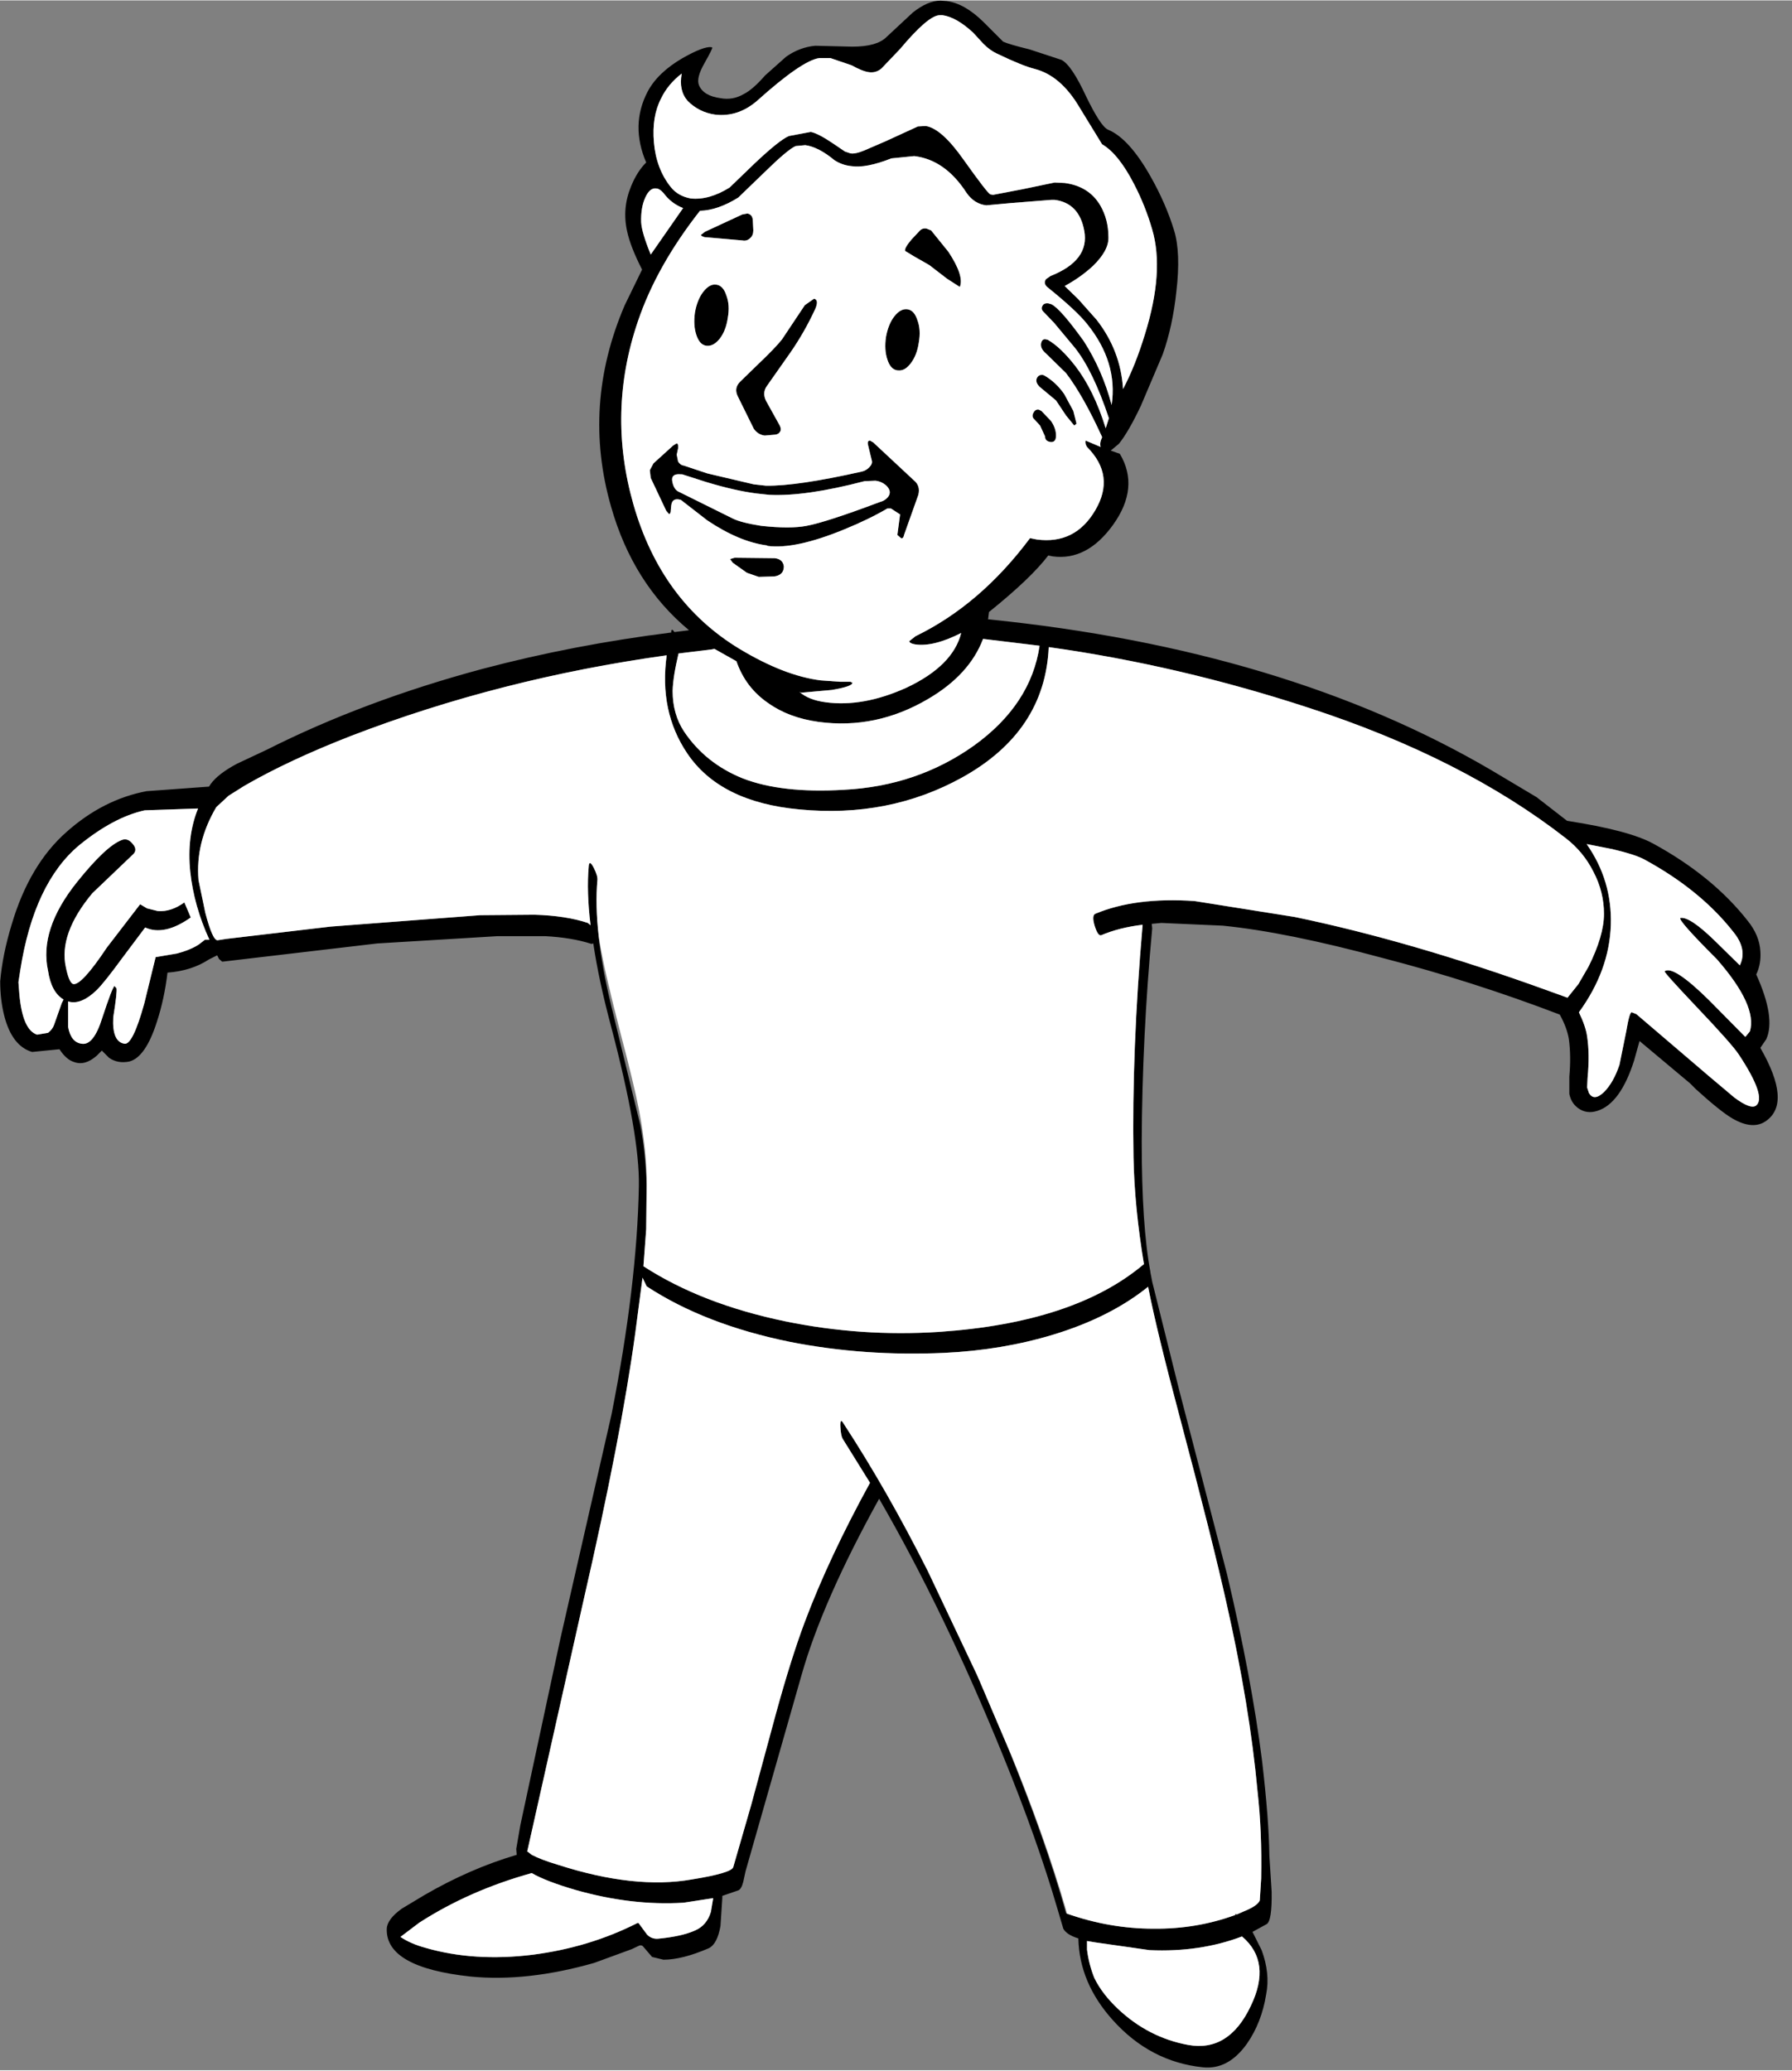 <?xml version='1.0' encoding='UTF-8'?>
<svg xmlns:xlink="http://www.w3.org/1999/xlink" xmlns="http://www.w3.org/2000/svg" version="1.1" width="444px" height="513px" viewBox="-122.639 -142.649 443.792 512.563"><rect x="-122.639" y="-142.649" width="443.792" height="512.563" fill="#808080" stroke="none"/><defs><g id="c251"><path fill="#000000" stroke="none" d="M5.9 -111.75 L5.6 -111.75 Q4.35 -111.75 1.25 -108.05 L-0.8 -105.9 Q-1.4 -105.4 -2.15 -105.5 -2.9 -105.6 -4.05 -106.25 L-6.4 -107.05 -7.6 -107.05 Q-9.5 -106.8 -14.45 -102.35 -16.55 -100.55 -19.05 -100.85 -20.8 -101.1 -22.05 -102.35 -23.05 -103.5 -22.7 -105.35 -24.2 -104.2 -24.95 -102.65 -26.0 -100.65 -25.75 -97.8 -25.5 -94.9 -23.9 -92.9 -23.1 -91.9 -21.7 -91.65 -19.7 -91.45 -17.45 -92.85 L-14.7 -95.5 Q-12.0 -98.05 -10.95 -98.5 L-8.55 -98.95 Q-7.75 -98.8 -6.05 -97.65 L-4.8 -96.8 -4.2 -96.6 Q-3.65 -96.5 -2.6 -96.95 L-0.4 -97.9 3.2 -99.55 4.05 -99.6 Q5.8 -99.35 8.25 -95.85 10.85 -92.2 11.15 -92.1 L11.45 -92.05 14.6 -92.65 18.2 -93.4 19.3 -93.35 Q21.95 -93.0 23.2 -90.9 24.1 -89.35 24.1 -87.4 24.15 -85.95 22.4 -84.25 21.05 -83.0 19.3 -82.05 L20.8 -80.6 22.8 -78.35 Q25.45 -74.95 25.7 -70.75 27.05 -73.3 28.1 -76.75 30.25 -83.65 28.9 -88.25 28.15 -90.85 26.9 -93.25 25.2 -96.55 23.4 -97.6 L20.95 -101.6 Q18.9 -105.1 16.05 -105.85 14.65 -106.2 11.85 -107.55 11.1 -107.9 10.4 -108.6 L9.25 -109.85 Q7.4 -111.55 5.9 -111.75 M5.7 -113.35 L6.35 -113.3 Q8.3 -113.05 10.35 -111.05 L12.55 -108.85 Q13.2 -108.55 15.45 -108.0 L18.95 -106.85 Q20.05 -106.3 21.65 -102.85 23.25 -99.55 24.05 -99.2 26.35 -98.25 28.7 -94.1 30.4 -91.1 31.3 -88.15 32.05 -85.7 31.55 -81.45 31.15 -77.65 30.05 -74.55 L27.65 -68.9 Q26.3 -66.05 25.25 -64.75 L24.35 -64.0 25.35 -63.65 Q27.55 -59.95 24.6 -55.85 21.75 -51.9 18.0 -52.4 L17.5 -52.5 Q15.6 -50.0 11.0 -46.3 L10.9 -45.5 Q43.5 -42.2 66.1 -28.95 L71.05 -26.0 74.4 -23.4 Q81.2 -22.35 83.85 -20.9 90.35 -17.35 94.2 -12.45 95.5 -10.85 95.6 -9.1 95.7 -7.7 95.15 -6.55 97.3 -1.8 96.25 0.55 L95.6 1.5 Q99.05 7.5 96.25 9.5 94.8 10.55 92.55 9.25 91.25 8.5 88.55 6.05 L87.9 5.4 82.35 0.75 81.75 2.9 Q80.25 7.6 77.75 8.4 76.55 8.8 75.6 8.1 74.85 7.55 74.65 6.55 L74.65 4.65 Q74.85 2.4 74.6 0.55 74.4 -0.7 73.6 -2.15 64.05 -5.8 54.2 -8.35 43.65 -11.2 36.65 -11.9 L29.9 -12.2 28.85 -12.1 28.9 -11.6 Q27.8 0.3 27.75 11.75 27.75 21.05 28.7 26.05 L28.7 26.1 28.9 27.15 31.85 39.0 37.1 59.2 Q39.8 70.6 40.95 79.7 41.7 86.1 41.75 90.1 L42.0 94.05 Q42.05 97.25 41.45 97.6 L39.9 98.45 40.9 100.45 Q41.85 103.0 41.4 105.3 40.9 108.4 39.3 110.7 37.25 113.6 34.45 113.3 28.7 112.7 24.6 108.15 20.9 104.05 20.8 99.15 L20.75 99.15 Q19.5 98.75 19.15 98.1 L18.5 95.9 Q16.3 88.35 12.55 79.15 6.15 63.4 -1.05 50.95 -7.25 62.15 -9.55 70.25 L-15.7 91.8 -15.95 92.95 Q-16.15 93.75 -16.5 93.9 L-18.25 94.5 -18.25 94.75 -18.45 97.8 Q-18.8 99.8 -19.75 100.25 -22.65 101.5 -24.7 101.5 L-25.95 101.2 -26.85 100.15 Q-27.05 99.85 -27.35 99.95 L-28.2 100.35 -32.3 101.85 Q-39.65 103.95 -45.85 103.35 -55.2 102.35 -55.05 98.1 -55.0 97.05 -53.4 95.9 L-50.9 94.4 Q-45.9 91.5 -40.8 90.0 L-40.85 89.35 -40.4 86.75 -36.0 66.25 -30.4 41.7 Q-27.6 27.55 -27.4 16.65 -27.3 11.1 -30.45 -0.85 -31.8 -5.9 -32.4 -9.95 L-32.6 -9.9 Q-34.75 -10.6 -37.7 -10.75 L-42.9 -10.75 -56.1 -9.95 -73.1 -7.95 -73.45 -8.25 -73.65 -8.65 -74.55 -8.2 Q-76.45 -6.95 -79.1 -6.75 -79.45 -3.85 -80.25 -1.4 -81.5 2.55 -83.3 3.0 -84.55 3.25 -85.5 2.6 L-86.3 1.8 -86.85 2.35 Q-88.15 3.5 -89.35 3.05 -90.2 2.8 -90.95 1.65 L-93.95 1.95 Q-96.15 1.3 -97.0 -2.0 -97.45 -3.75 -97.45 -5.8 -97.2 -8.7 -96.2 -12.0 -94.25 -18.6 -90.15 -22.2 -86.15 -25.75 -81.4 -26.65 L-74.55 -27.15 -74.35 -27.45 Q-73.55 -28.55 -71.5 -29.65 L-68.2 -31.2 Q-57.6 -36.55 -44.6 -40.05 -34.6 -42.7 -23.85 -44.05 L-23.85 -44.2 Q-23.8 -44.55 -23.5 -44.1 L-21.9 -44.3 Q-28.05 -49.4 -30.45 -57.85 -33.65 -69.0 -28.95 -79.95 L-27.05 -83.85 Q-28.35 -86.4 -28.7 -88.1 -29.25 -90.6 -28.25 -93.0 -27.6 -94.6 -26.6 -95.6 -28.35 -99.7 -26.45 -103.35 -25.35 -105.45 -22.6 -107.05 -20.3 -108.35 -19.45 -108.25 L-19.35 -108.2 Q-19.3 -108.1 -20.2 -106.5 -21.15 -104.85 -20.8 -104.05 -20.3 -102.9 -18.45 -102.65 -17.1 -102.4 -15.9 -103.1 -14.9 -103.6 -13.55 -105.15 L-11.25 -107.2 Q-9.75 -108.25 -8.05 -108.4 L-4.0 -108.3 Q-1.3 -108.3 -0.25 -109.35 L2.65 -112.05 Q4.3 -113.35 5.7 -113.35 M-26.55 16.65 L-26.6 21.4 -26.9 25.45 Q-20.5 29.6 -11.3 31.5 -3.0 33.2 5.5 32.65 20.35 31.65 27.95 25.25 L28.0 25.25 Q26.95 18.95 26.85 13.5 26.65 1.8 27.85 -12.0 25.3 -11.7 23.3 -10.85 22.95 -10.75 22.6 -11.85 22.25 -13.0 22.65 -13.2 27.05 -15.05 33.55 -14.6 L44.55 -12.85 Q57.3 -10.2 72.1 -4.85 L74.45 -4.0 75.65 -5.5 76.75 -7.4 Q78.45 -10.8 78.45 -13.2 78.45 -15.6 77.3 -17.8 76.2 -20.0 74.25 -21.5 62.95 -30.3 46.05 -35.8 31.85 -40.45 17.55 -42.45 17.15 -33.2 8.05 -28.15 0.0 -23.7 -9.8 -24.65 -18.5 -25.45 -22.1 -30.8 -25.2 -35.4 -24.35 -41.55 -42.65 -39.0 -59.0 -32.7 -65.8 -30.05 -70.65 -27.25 L-72.4 -26.15 -73.75 -24.9 Q-76.05 -21.0 -75.7 -16.9 L-74.95 -13.3 Q-74.15 -10.25 -73.6 -10.3 L-72.65 -10.45 -61.2 -11.8 -44.8 -13.05 -38.85 -13.1 Q-35.4 -13.0 -33.0 -12.2 L-32.7 -11.95 Q-33.15 -15.65 -32.9 -18.4 -32.85 -19.2 -32.35 -18.25 -31.9 -17.35 -31.95 -16.9 -32.2 -14.15 -31.8 -10.7 L-31.8 -10.65 Q-31.45 -7.35 -30.5 -3.4 L-27.25 9.95 Q-26.65 13.05 -26.55 16.65 M16.55 -42.6 L10.35 -43.35 Q8.85 -39.4 4.3 -36.75 -1.4 -33.4 -7.7 -34.25 -10.95 -34.7 -13.2 -36.3 -15.7 -38.0 -16.7 -40.9 L-19.1 -42.25 -19.15 -42.25 -19.4 -42.2 -23.05 -41.75 Q-23.65 -39.25 -23.7 -37.65 -23.7 -35.1 -22.45 -33.2 -20.1 -29.7 -16.0 -28.05 -11.75 -26.4 -4.95 -26.8 3.1 -27.2 9.35 -31.65 15.6 -36.15 16.55 -42.6 M1.7 -54.8 Q1.6 -54.3 1.35 -54.4 L0.95 -54.75 1.25 -57.0 0.25 -57.65 -0.15 -57.65 Q-2.2 -56.45 -4.9 -55.35 -10.25 -53.15 -13.3 -53.55 L-13.35 -53.6 Q-16.4 -54.0 -19.9 -56.35 L-22.8 -58.6 -23.05 -58.65 Q-23.75 -58.75 -23.85 -58.0 L-23.9 -57.5 Q-23.9 -57.05 -24.1 -57.05 L-24.4 -57.4 -26.1 -61.0 -26.2 -61.85 -25.8 -62.6 -23.65 -64.55 -23.25 -64.8 Q-23.05 -64.75 -23.1 -64.25 L-23.25 -63.55 -23.1 -62.8 Q-22.85 -62.4 -22.45 -62.35 L-19.9 -61.5 -14.8 -60.3 -13.45 -60.15 Q-10.05 -60.1 -2.95 -61.7 -2.5 -61.8 -2.15 -62.15 -1.75 -62.55 -1.85 -62.9 L-2.25 -64.55 Q-2.4 -65.1 -2.05 -65.1 L-1.7 -64.9 2.75 -60.75 Q3.5 -60.15 3.25 -59.15 L1.7 -54.8 M16.9 -72.3 L17.05 -72.25 Q18.35 -71.5 19.25 -70.2 L20.25 -68.35 20.6 -66.95 20.35 -66.75 19.45 -67.85 18.35 -69.5 16.55 -71.0 Q16.05 -71.5 16.25 -71.95 16.45 -72.35 16.9 -72.3 M16.45 -68.5 L16.75 -68.35 17.8 -67.25 Q18.35 -66.45 18.35 -65.65 18.35 -64.85 17.7 -64.95 17.15 -65.05 17.15 -65.55 L16.6 -66.75 16.0 -67.4 Q15.65 -67.7 15.85 -68.1 16.05 -68.55 16.45 -68.5 M2.05 -79.5 Q2.8 -79.4 3.15 -78.3 3.55 -77.25 3.3 -75.85 3.1 -74.45 2.4 -73.55 1.75 -72.7 1.0 -72.8 L0.95 -72.8 Q0.2 -72.9 -0.15 -74.0 -0.5 -75.05 -0.3 -76.45 -0.05 -77.85 0.6 -78.7 1.3 -79.6 2.05 -79.5 M2.5 -87.15 L3.3 -88.0 Q3.65 -88.45 4.15 -88.35 L4.65 -88.15 6.55 -85.8 Q8.3 -83.15 7.8 -81.95 L6.4 -82.85 4.45 -84.35 2.7 -85.35 1.8 -85.9 Q1.7 -86.2 2.5 -87.15 M18.2 -91.5 L17.85 -91.5 13.4 -91.15 10.7 -90.9 Q9.4 -91.05 8.55 -92.25 6.2 -95.9 2.8 -96.3 L0.3 -96.05 Q-2.5 -94.95 -4.1 -95.2 -5.1 -95.3 -5.95 -95.85 -7.7 -97.3 -9.15 -97.5 L-10.2 -97.4 Q-11.05 -97.05 -13.65 -94.5 L-16.5 -91.75 Q-18.75 -90.35 -20.7 -90.3 -25.45 -84.25 -27.5 -78.2 -30.9 -68.25 -28.0 -58.1 -24.95 -47.45 -16.35 -42.25 -11.45 -39.3 -7.45 -38.8 L-5.35 -38.65 -4.2 -38.65 -4.0 -38.55 Q-3.9 -38.15 -6.25 -37.75 L-9.6 -37.45 -9.8 -37.55 Q-8.8 -36.65 -6.9 -36.4 -2.8 -35.85 1.95 -38.0 7.05 -40.4 7.95 -44.0 4.9 -42.45 2.9 -42.75 2.3 -42.85 2.25 -43.1 L2.95 -43.65 Q10.05 -47.1 15.5 -54.4 L16.25 -54.25 Q20.45 -53.7 22.65 -57.45 24.9 -61.25 21.75 -64.4 21.5 -64.8 21.6 -65.1 L23.25 -64.4 Q23.1 -64.8 23.4 -65.45 L23.4 -65.5 Q21.35 -70.0 19.45 -72.5 L17.25 -74.65 Q16.65 -75.15 16.7 -75.7 16.8 -76.3 17.25 -76.2 L17.45 -76.15 Q18.85 -75.35 20.45 -73.3 22.5 -70.65 23.8 -66.45 L24.15 -67.55 Q22.4 -72.8 20.4 -75.3 L18.15 -78.0 17.05 -79.15 Q16.65 -79.5 16.85 -79.85 17.0 -80.2 17.5 -80.15 L17.85 -80.05 Q18.85 -79.55 21.4 -76.0 23.45 -72.8 24.45 -69.0 25.15 -73.7 21.75 -77.9 20.6 -79.35 17.5 -81.85 16.9 -82.3 17.25 -82.8 L17.75 -83.15 Q22.05 -84.85 21.45 -88.1 20.9 -91.15 18.2 -91.5 M76.55 -20.85 Q79.35 -16.85 79.2 -12.0 79.05 -7.0 75.7 -2.4 76.45 -0.85 76.6 0.25 76.9 2.2 76.65 4.8 L76.6 5.85 76.8 6.45 Q77.35 7.4 78.45 6.35 79.5 5.3 80.15 3.35 L80.9 -0.35 Q81.25 -2.45 81.5 -2.4 L82.0 -2.2 89.2 3.95 89.9 4.55 92.75 6.95 Q94.5 8.25 95.1 7.85 96.35 6.95 93.25 2.25 92.5 1.1 88.55 -3.05 85.0 -6.8 85.1 -6.9 86.05 -7.6 90.0 -3.7 L93.95 0.3 94.45 -0.3 Q95.3 -3.1 90.85 -8.2 86.4 -12.65 86.85 -12.75 87.9 -12.9 90.7 -10.15 L93.35 -7.55 Q94.2 -9.3 92.65 -11.2 89.05 -15.8 82.9 -19.15 81.9 -19.7 79.35 -20.3 L76.55 -20.85 M19.55 96.45 Q24.25 98.1 29.05 98.1 33.75 98.15 38.0 96.6 L38.05 96.45 38.15 96.55 38.95 96.2 Q40.45 95.6 40.7 95.0 L40.85 92.6 Q40.95 87.4 40.45 83.0 39.6 73.7 37.05 62.4 35.5 55.45 31.95 42.1 29.45 32.75 28.5 27.95 L28.45 27.7 Q24.3 31.05 18.05 32.95 12.45 34.65 6.1 34.95 -2.65 35.35 -10.8 33.75 -20.15 31.85 -26.55 27.65 L-27.0 26.7 -27.8 32.8 Q-29.35 44.15 -33.45 62.0 L-39.65 89.65 -39.6 89.65 -39.15 90.0 Q-38.1 90.55 -36.25 91.1 -27.85 93.8 -21.6 92.7 -17.25 92.0 -17.05 91.35 L-15.1 84.6 -12.35 74.45 Q-10.7 68.45 -9.2 64.45 -6.55 57.4 -2.05 49.2 L-5.0 44.45 Q-5.25 44.1 -5.3 43.05 -5.35 42.0 -4.95 42.7 -0.15 50.05 4.3 58.9 L9.65 70.2 10.0 71.0 12.75 77.45 Q17.2 88.3 19.45 96.4 L19.55 96.45 M32.85 110.85 Q37.3 111.65 39.7 106.6 42.05 101.75 38.75 98.95 34.15 100.7 28.6 100.45 L22.65 99.6 21.75 99.45 21.75 100.4 Q21.95 102.0 22.55 103.5 23.4 105.25 25.15 106.9 28.5 110.05 32.85 110.85 M-82.9 -20.85 Q-82.35 -20.2 -82.9 -19.7 L-87.35 -15.45 Q-91.05 -11.0 -90.25 -7.35 -89.9 -5.65 -89.45 -5.5 -88.55 -5.3 -85.75 -9.5 L-82.1 -14.25 -81.35 -13.8 -80.15 -13.5 Q-78.7 -13.4 -77.25 -14.45 L-76.55 -12.8 Q-79.45 -10.75 -81.55 -11.7 L-84.1 -8.3 Q-86.0 -5.7 -86.85 -4.85 -88.5 -3.25 -89.85 -3.55 L-90.0 -3.6 -90.0 -0.8 Q-89.7 0.9 -88.5 1.05 -87.2 1.25 -86.25 -1.8 -85.15 -5.15 -84.9 -5.3 L-84.85 -5.2 -84.7 -5.05 Q-84.6 -4.65 -85.05 -1.85 -85.2 0.85 -83.8 1.05 -82.9 1.15 -81.65 -3.35 L-80.4 -8.45 -78.05 -8.85 Q-76.55 -9.25 -75.65 -9.85 L-75.0 -10.35 -74.5 -10.35 Q-76.2 -14.05 -76.6 -17.8 -77.0 -21.65 -75.75 -24.75 L-81.6 -24.55 Q-85.0 -23.8 -88.75 -20.75 -93.75 -16.6 -95.25 -7.0 L-95.45 -5.7 -95.35 -4.4 Q-95.0 -0.45 -93.4 0.05 L-92.2 -0.15 Q-91.7 -0.55 -91.55 -1.0 L-90.7 -3.4 -90.5 -3.8 Q-91.85 -4.6 -92.2 -6.95 -93.2 -11.45 -89.05 -16.65 -85.85 -20.65 -84.1 -21.3 -83.45 -21.55 -82.9 -20.85 M-22.5 95.25 Q-28.2 95.6 -34.35 93.85 -37.6 92.9 -39.15 92.0 -46.0 93.9 -51.5 97.45 L-53.55 99.0 Q-52.45 99.75 -50.8 100.2 -45.45 101.75 -39.0 100.95 -32.85 100.15 -27.6 97.5 -27.45 97.4 -27.35 97.6 L-26.5 98.75 Q-26.0 99.25 -25.3 99.2 -22.7 98.95 -21.25 98.3 -19.95 97.75 -19.5 96.25 L-19.25 94.75 -22.5 95.25 M-15.55 -50.6 L-17.1 -51.7 -17.4 -52.1 -16.9 -52.25 -12.5 -52.2 Q-11.6 -52.1 -11.5 -51.3 -11.5 -50.35 -12.55 -50.2 L-14.25 -50.15 -15.55 -50.6 M-22.65 -61.4 L-22.8 -61.4 Q-23.85 -61.5 -23.75 -60.7 -23.6 -59.7 -22.95 -59.45 L-17.1 -56.55 Q-16.2 -56.1 -14.0 -55.75 -10.8 -55.4 -9.0 -55.75 -6.85 -56.15 -1.0 -58.35 -0.4 -58.5 -0.05 -58.95 0.35 -59.5 -0.2 -60.1 -0.7 -60.6 -1.45 -60.7 L-2.65 -60.65 Q-9.15 -58.95 -13.1 -59.15 L-14.5 -59.3 Q-16.85 -59.6 -20.0 -60.55 L-22.65 -61.4 M-24.7 -92.25 Q-25.15 -92.75 -25.5 -92.75 -26.2 -92.85 -26.7 -91.75 -27.2 -90.65 -27.15 -89.05 -27.1 -87.95 -26.1 -85.5 L-22.55 -90.6 Q-23.85 -91.1 -24.7 -92.25 M-8.2 -80.65 L-8.15 -80.65 Q-7.65 -80.5 -8.05 -79.55 -9.2 -77.05 -10.75 -74.8 L-13.35 -71.1 Q-13.9 -70.35 -13.45 -69.45 L-11.95 -66.75 Q-11.75 -66.35 -11.9 -66.1 -12.05 -65.8 -12.45 -65.75 L-13.6 -65.65 Q-14.35 -65.75 -14.8 -66.4 L-16.55 -69.95 Q-17.0 -70.85 -16.3 -71.55 L-14.45 -73.35 Q-12.4 -75.3 -11.7 -76.2 L-9.2 -79.95 -8.2 -80.65 M-18.95 -82.2 L-18.9 -82.2 Q-18.15 -82.1 -17.8 -81.0 -17.4 -79.95 -17.65 -78.55 -17.85 -77.15 -18.55 -76.25 -19.25 -75.4 -20.0 -75.5 -20.75 -75.6 -21.1 -76.7 -21.45 -77.75 -21.25 -79.15 -21.0 -80.55 -20.35 -81.4 -19.65 -82.3 -18.95 -82.2 M-20.05 -87.4 L-20.15 -87.4 Q-20.55 -87.5 -20.6 -87.65 L-20.15 -88.0 -16.05 -89.9 -15.5 -90.0 Q-14.9 -89.9 -14.9 -89.15 L-14.85 -88.15 Q-14.85 -87.6 -15.2 -87.3 -15.55 -86.95 -16.05 -87.05 L-20.05 -87.4"/><path fill="#ffffff" stroke="none" d="M5.9 -111.75 Q7.4 -111.55 9.25 -109.85 L10.4 -108.6 Q11.1 -107.9 11.85 -107.55 14.65 -106.2 16.05 -105.85 18.9 -105.1 20.95 -101.6 L23.4 -97.6 Q25.2 -96.55 26.9 -93.25 28.15 -90.85 28.9 -88.25 30.25 -83.65 28.1 -76.75 27.05 -73.3 25.7 -70.75 25.45 -74.95 22.8 -78.35 L20.8 -80.6 19.3 -82.05 Q21.05 -83.0 22.4 -84.25 24.15 -85.95 24.1 -87.4 24.1 -89.35 23.2 -90.9 21.95 -93.0 19.3 -93.35 L18.2 -93.4 14.6 -92.65 11.45 -92.05 11.15 -92.1 Q10.85 -92.2 8.25 -95.85 5.8 -99.35 4.05 -99.6 L3.2 -99.55 -0.4 -97.9 -2.6 -96.95 Q-3.65 -96.5 -4.2 -96.6 L-4.8 -96.8 -6.05 -97.65 Q-7.75 -98.8 -8.55 -98.95 L-10.95 -98.5 Q-12.0 -98.05 -14.7 -95.5 L-17.45 -92.85 Q-19.7 -91.45 -21.7 -91.65 -23.1 -91.9 -23.9 -92.9 -25.5 -94.9 -25.75 -97.8 -26.0 -100.65 -24.95 -102.65 -24.2 -104.2 -22.7 -105.35 -23.05 -103.5 -22.05 -102.35 -20.8 -101.1 -19.05 -100.85 -16.55 -100.55 -14.45 -102.35 -9.5 -106.8 -7.6 -107.05 L-6.4 -107.05 -4.05 -106.25 Q-2.9 -105.6 -2.15 -105.5 -1.4 -105.4 -0.8 -105.9 L1.25 -108.05 Q4.35 -111.75 5.6 -111.75 L5.9 -111.75 M18.2 -91.5 Q20.9 -91.15 21.45 -88.1 22.05 -84.85 17.75 -83.15 L17.25 -82.8 Q16.9 -82.3 17.5 -81.85 20.6 -79.35 21.75 -77.9 25.15 -73.7 24.45 -69.0 23.45 -72.8 21.4 -76.0 18.85 -79.55 17.85 -80.05 L17.5 -80.15 Q17.0 -80.2 16.85 -79.85 16.65 -79.5 17.05 -79.15 L18.15 -78.0 20.4 -75.3 Q22.4 -72.8 24.15 -67.55 L23.8 -66.45 Q22.5 -70.65 20.45 -73.3 18.85 -75.35 17.45 -76.15 L17.25 -76.2 Q16.8 -76.3 16.7 -75.7 16.65 -75.15 17.25 -74.65 L19.45 -72.5 Q21.35 -70.0 23.4 -65.5 L23.4 -65.45 Q23.1 -64.8 23.25 -64.4 L21.6 -65.1 Q21.5 -64.8 21.75 -64.4 24.9 -61.25 22.65 -57.45 20.45 -53.7 16.25 -54.25 L15.5 -54.4 Q10.05 -47.1 2.95 -43.65 L2.25 -43.1 Q2.3 -42.85 2.9 -42.75 4.9 -42.45 7.95 -44.0 7.05 -40.4 1.95 -38.0 -2.8 -35.85 -6.9 -36.4 -8.8 -36.65 -9.8 -37.55 L-9.6 -37.45 -6.25 -37.75 Q-3.9 -38.15 -4.0 -38.55 L-4.2 -38.65 -5.35 -38.65 -7.45 -38.8 Q-11.45 -39.3 -16.35 -42.25 -24.95 -47.45 -28.0 -58.1 -30.9 -68.25 -27.5 -78.2 -25.45 -84.25 -20.7 -90.3 -18.75 -90.35 -16.5 -91.75 L-13.65 -94.5 Q-11.05 -97.05 -10.2 -97.4 L-9.15 -97.5 Q-7.7 -97.3 -5.95 -95.85 -5.1 -95.3 -4.1 -95.2 -2.5 -94.95 0.3 -96.05 L2.8 -96.3 Q6.2 -95.9 8.55 -92.25 9.4 -91.05 10.7 -90.9 L13.4 -91.15 17.85 -91.5 18.2 -91.5 M2.5 -87.15 Q1.7 -86.2 1.8 -85.9 L2.7 -85.35 4.45 -84.35 6.4 -82.85 7.8 -81.95 Q8.3 -83.15 6.55 -85.8 L4.65 -88.15 4.15 -88.35 Q3.65 -88.45 3.3 -88.0 L2.5 -87.15 M2.05 -79.5 Q1.3 -79.6 0.6 -78.7 -0.05 -77.85 -0.3 -76.45 -0.5 -75.05 -0.15 -74.0 0.2 -72.9 0.95 -72.8 L1.0 -72.8 Q1.75 -72.7 2.4 -73.55 3.1 -74.45 3.3 -75.85 3.55 -77.25 3.15 -78.3 2.8 -79.4 2.05 -79.5 M16.45 -68.5 Q16.05 -68.55 15.85 -68.1 15.65 -67.7 16.0 -67.4 L16.6 -66.75 17.15 -65.55 Q17.15 -65.05 17.7 -64.95 18.35 -64.85 18.35 -65.65 18.35 -66.45 17.8 -67.25 L16.75 -68.35 16.45 -68.5 M16.9 -72.3 Q16.45 -72.35 16.25 -71.95 16.05 -71.5 16.55 -71.0 L18.35 -69.5 19.45 -67.85 20.35 -66.75 20.6 -66.95 20.25 -68.35 19.25 -70.2 Q18.35 -71.5 17.05 -72.25 L16.9 -72.3 M1.7 -54.8 L3.25 -59.15 Q3.5 -60.15 2.75 -60.75 L-1.7 -64.9 -2.05 -65.1 Q-2.4 -65.1 -2.25 -64.55 L-1.85 -62.9 Q-1.75 -62.55 -2.15 -62.15 -2.5 -61.8 -2.95 -61.7 -10.05 -60.1 -13.45 -60.15 L-14.8 -60.3 -19.9 -61.5 -22.45 -62.35 Q-22.85 -62.4 -23.1 -62.8 L-23.25 -63.55 -23.1 -64.25 Q-23.05 -64.75 -23.25 -64.8 L-23.65 -64.55 -25.8 -62.6 -26.2 -61.85 -26.1 -61.0 -24.4 -57.4 -24.1 -57.05 Q-23.9 -57.05 -23.9 -57.5 L-23.85 -58.0 Q-23.75 -58.75 -23.05 -58.65 L-22.8 -58.6 -19.9 -56.35 Q-16.4 -54.0 -13.35 -53.6 L-13.3 -53.55 Q-10.25 -53.15 -4.9 -55.35 -2.2 -56.45 -0.15 -57.65 L0.25 -57.65 1.25 -57.0 0.95 -54.75 1.35 -54.4 Q1.6 -54.3 1.7 -54.8 M16.55 -42.6 Q15.6 -36.15 9.35 -31.65 3.1 -27.2 -4.95 -26.8 -11.75 -26.4 -16.0 -28.05 -20.1 -29.7 -22.45 -33.2 -23.7 -35.1 -23.7 -37.65 -23.65 -39.25 -23.05 -41.75 L-19.4 -42.2 -19.15 -42.25 -19.1 -42.25 -16.7 -40.9 Q-15.7 -38.0 -13.2 -36.3 -10.95 -34.7 -7.7 -34.25 -1.4 -33.4 4.3 -36.75 8.85 -39.4 10.35 -43.35 L16.55 -42.6 M-31.8 -10.7 Q-32.2 -14.15 -31.95 -16.9 -31.9 -17.35 -32.35 -18.25 -32.85 -19.2 -32.9 -18.4 -33.15 -15.65 -32.7 -11.95 L-33.0 -12.2 Q-35.4 -13.0 -38.85 -13.1 L-44.8 -13.05 -61.2 -11.8 -72.65 -10.45 -73.6 -10.3 Q-74.15 -10.25 -74.95 -13.3 L-75.7 -16.9 Q-76.05 -21.0 -73.75 -24.9 L-72.4 -26.15 -70.65 -27.25 Q-65.8 -30.05 -59.0 -32.7 -42.65 -39.0 -24.35 -41.55 -25.2 -35.4 -22.1 -30.8 -18.5 -25.45 -9.8 -24.65 0.0 -23.7 8.05 -28.15 17.15 -33.2 17.55 -42.45 31.85 -40.45 46.05 -35.8 62.95 -30.3 74.25 -21.5 76.2 -20.0 77.3 -17.8 78.45 -15.6 78.45 -13.2 78.45 -10.8 76.75 -7.4 L75.65 -5.5 74.45 -4.0 72.1 -4.85 Q57.3 -10.2 44.55 -12.85 L33.55 -14.6 Q27.05 -15.05 22.65 -13.2 22.25 -13.0 22.6 -11.85 22.95 -10.75 23.3 -10.85 25.3 -11.7 27.85 -12.0 26.65 1.8 26.85 13.5 26.95 18.95 28.0 25.25 L27.95 25.25 Q20.35 31.65 5.5 32.65 -3.0 33.2 -11.3 31.5 -20.5 29.6 -26.9 25.45 L-26.6 21.4 -26.55 16.65 Q-26.5 12.9 -27.4 8.25 -27.95 5.45 -29.4 -0.05 -31.15 -6.8 -31.7 -10.05 L-31.8 -10.7 M76.55 -20.85 L79.35 -20.3 Q81.9 -19.7 82.9 -19.15 89.05 -15.8 92.65 -11.2 94.2 -9.3 93.35 -7.55 L90.7 -10.15 Q87.9 -12.9 86.85 -12.75 86.4 -12.65 90.85 -8.2 95.3 -3.1 94.45 -0.3 L93.95 0.3 90.0 -3.7 Q86.05 -7.6 85.1 -6.9 85.0 -6.8 88.55 -3.05 92.5 1.1 93.25 2.25 96.35 6.95 95.1 7.85 94.5 8.25 92.75 6.95 L89.9 4.55 89.2 3.95 82.0 -2.2 81.5 -2.4 Q81.25 -2.45 80.9 -0.35 L80.15 3.35 Q79.5 5.3 78.45 6.35 77.35 7.4 76.8 6.45 L76.6 5.85 76.65 4.8 Q76.9 2.2 76.6 0.25 76.45 -0.85 75.7 -2.4 79.05 -7.0 79.2 -12.0 79.35 -16.85 76.55 -20.85 M12.75 77.45 L10.0 71.0 9.65 70.2 4.3 58.9 Q-0.15 50.05 -4.95 42.7 -5.35 42.0 -5.3 43.05 -5.25 44.1 -5.0 44.45 L-2.05 49.2 Q-6.55 57.4 -9.2 64.45 -10.7 68.45 -12.35 74.45 L-15.1 84.6 -17.05 91.35 Q-17.25 92.0 -21.6 92.7 -27.85 93.8 -36.25 91.1 -38.1 90.55 -39.15 90.0 L-39.6 89.65 -39.65 89.65 -33.45 62.0 Q-29.35 44.15 -27.8 32.8 L-27.0 26.7 -26.55 27.65 Q-20.15 31.85 -10.8 33.75 -2.65 35.35 6.1 34.95 12.45 34.65 18.05 32.95 24.3 31.05 28.45 27.7 L28.5 27.95 Q29.45 32.75 31.95 42.1 35.5 55.45 37.05 62.4 39.6 73.7 40.45 83.0 40.95 87.4 40.85 92.6 L40.7 95.0 Q40.45 95.6 38.95 96.2 L38.15 96.55 38.05 96.45 38.0 96.6 Q33.75 98.15 29.05 98.1 24.25 98.1 19.55 96.45 L19.35 95.7 Q17.05 87.85 13.4 78.95 L12.75 77.45 M32.85 110.85 Q28.5 110.05 25.15 106.9 23.4 105.25 22.55 103.5 21.95 102.0 21.75 100.4 L21.75 99.45 22.65 99.6 28.6 100.45 Q34.15 100.7 38.75 98.95 42.05 101.75 39.7 106.6 37.3 111.65 32.85 110.85 M-82.9 -20.85 Q-83.45 -21.55 -84.1 -21.3 -85.85 -20.65 -89.05 -16.65 -93.2 -11.45 -92.2 -6.95 -91.85 -4.6 -90.5 -3.8 L-90.7 -3.4 -91.55 -1.0 Q-91.7 -0.55 -92.2 -0.15 L-93.4 0.05 Q-95.0 -0.45 -95.35 -4.4 L-95.45 -5.7 -95.25 -7.0 Q-93.75 -16.6 -88.75 -20.75 -85.0 -23.8 -81.6 -24.55 L-75.75 -24.75 Q-77.0 -21.65 -76.6 -17.8 -76.2 -14.05 -74.5 -10.35 L-75.0 -10.35 -75.65 -9.85 Q-76.55 -9.25 -78.05 -8.85 L-80.4 -8.45 -81.65 -3.35 Q-82.9 1.15 -83.8 1.05 -85.2 0.85 -85.05 -1.85 -84.6 -4.65 -84.7 -5.05 L-84.85 -5.2 -84.9 -5.3 Q-85.15 -5.15 -86.25 -1.8 -87.2 1.25 -88.5 1.05 -89.7 0.9 -90.0 -0.8 L-90.0 -3.6 -89.85 -3.55 Q-88.5 -3.25 -86.85 -4.85 -86.0 -5.7 -84.1 -8.3 L-81.55 -11.7 Q-79.45 -10.75 -76.55 -12.8 L-77.25 -14.45 Q-78.7 -13.4 -80.15 -13.5 L-81.35 -13.8 -82.1 -14.25 -85.75 -9.5 Q-88.55 -5.3 -89.45 -5.5 -89.9 -5.65 -90.25 -7.35 -91.05 -11.0 -87.35 -15.45 L-82.9 -19.7 Q-82.35 -20.2 -82.9 -20.85 M-20.05 -87.4 L-16.05 -87.05 Q-15.55 -86.95 -15.2 -87.3 -14.85 -87.6 -14.85 -88.15 L-14.9 -89.15 Q-14.9 -89.9 -15.5 -90.0 L-16.05 -89.9 -20.15 -88.0 -20.6 -87.65 Q-20.55 -87.5 -20.15 -87.4 L-20.05 -87.4 M-18.95 -82.2 Q-19.65 -82.3 -20.35 -81.4 -21.0 -80.55 -21.25 -79.15 -21.45 -77.75 -21.1 -76.7 -20.75 -75.6 -20.0 -75.5 -19.25 -75.4 -18.55 -76.25 -17.85 -77.15 -17.65 -78.55 -17.4 -79.95 -17.8 -81.0 -18.15 -82.1 -18.9 -82.2 L-18.95 -82.2 M-8.2 -80.65 L-9.2 -79.95 -11.7 -76.2 Q-12.4 -75.3 -14.45 -73.35 L-16.3 -71.55 Q-17.0 -70.85 -16.55 -69.95 L-14.8 -66.4 Q-14.35 -65.75 -13.6 -65.65 L-12.45 -65.75 Q-12.05 -65.8 -11.9 -66.1 -11.75 -66.35 -11.95 -66.75 L-13.45 -69.45 Q-13.9 -70.35 -13.35 -71.1 L-10.75 -74.8 Q-9.2 -77.05 -8.05 -79.55 -7.65 -80.5 -8.15 -80.65 L-8.2 -80.65 M-24.7 -92.25 Q-23.85 -91.1 -22.55 -90.6 L-26.1 -85.5 Q-27.1 -87.95 -27.15 -89.05 -27.2 -90.65 -26.7 -91.75 -26.2 -92.85 -25.5 -92.75 -25.15 -92.75 -24.7 -92.25 M-22.65 -61.4 L-20.0 -60.55 Q-16.85 -59.6 -14.5 -59.3 L-13.1 -59.15 Q-9.15 -58.95 -2.65 -60.65 L-1.45 -60.7 Q-0.7 -60.6 -0.2 -60.1 0.35 -59.5 -0.05 -58.95 -0.4 -58.5 -1.0 -58.35 -6.85 -56.15 -9.0 -55.75 -10.8 -55.4 -14.0 -55.75 -16.2 -56.1 -17.1 -56.55 L-22.95 -59.45 Q-23.6 -59.7 -23.75 -60.7 -23.85 -61.5 -22.8 -61.4 L-22.65 -61.4 M-15.55 -50.6 L-14.25 -50.15 -12.55 -50.2 Q-11.5 -50.35 -11.5 -51.3 -11.6 -52.1 -12.5 -52.2 L-16.9 -52.25 -17.4 -52.1 -17.1 -51.7 -15.55 -50.6 M-22.5 95.25 L-19.25 94.75 -19.5 96.25 Q-19.95 97.75 -21.25 98.3 -22.7 98.95 -25.3 99.2 -26.0 99.25 -26.5 98.75 L-27.35 97.6 Q-27.45 97.4 -27.6 97.5 -32.85 100.15 -39.0 100.95 -45.45 101.75 -50.8 100.2 -52.45 99.75 -53.55 99.0 L-51.5 97.45 Q-46.0 93.9 -39.15 92.0 -37.6 92.9 -34.35 93.85 -28.2 95.6 -22.5 95.25"/></g></defs><g><g><use transform="matrix(2.258,0.0,0.0,2.258,97.45,113.35)" xlink:href="#c251"/></g></g></svg>